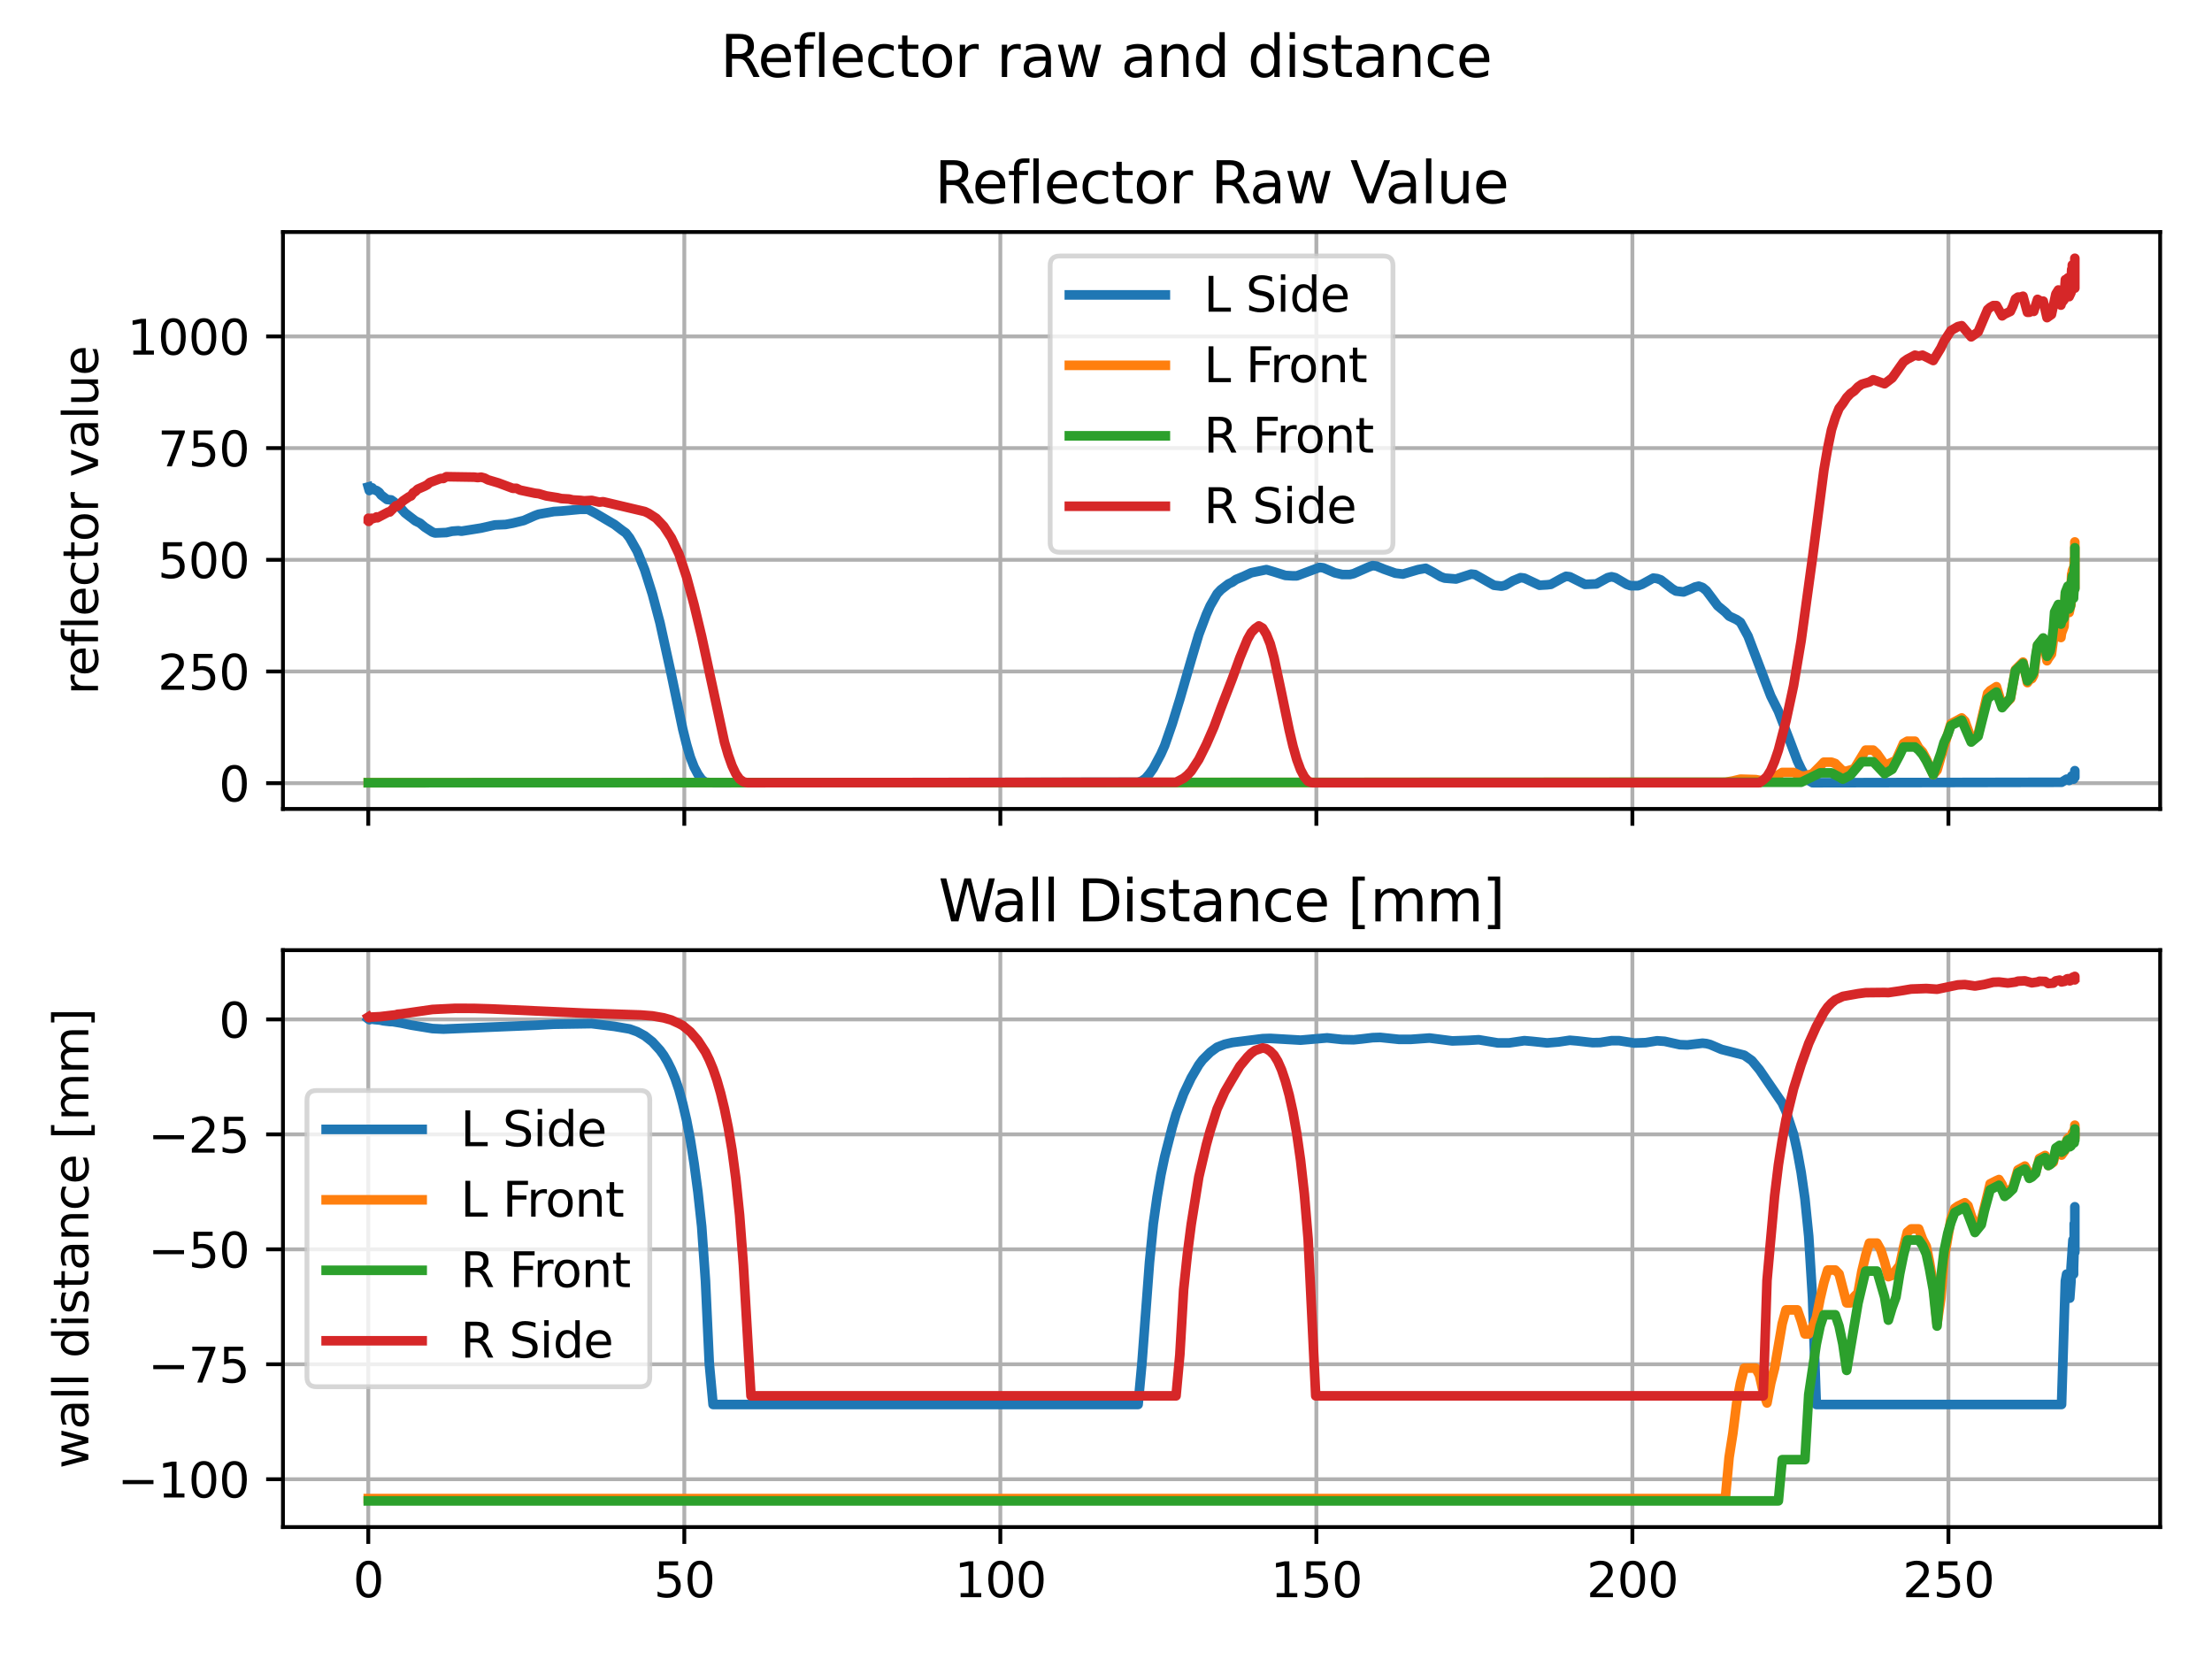 <?xml version="1.0" encoding="utf-8" standalone="no"?>
<!DOCTYPE svg PUBLIC "-//W3C//DTD SVG 1.1//EN"
  "http://www.w3.org/Graphics/SVG/1.1/DTD/svg11.dtd">
<svg xmlns:xlink="http://www.w3.org/1999/xlink" width="460.8pt" height="345.6pt" viewBox="0 0 460.8 345.6" xmlns="http://www.w3.org/2000/svg" version="1.1">
 <defs>
  <style type="text/css">*{stroke-linejoin: round; stroke-linecap: butt}</style>
 </defs>
 <g id="figure_1">
  <g id="patch_1">
   <path d="M 0 345.6 
L 460.8 345.6 
L 460.8 0 
L 0 0 
z
" style="fill: #ffffff"/>
  </g>
  <g id="axes_1">
   <g id="patch_2">
    <path d="M 58.945 168.518 
L 450 168.518 
L 450 48.332 
L 58.945 48.332 
z
" style="fill: #ffffff"/>
   </g>
   <g id="matplotlib.axis_1">
    <g id="xtick_1">
     <g id="line2d_1">
      <path d="M 76.721 168.518 
L 76.721 48.332 
" clip-path="url(#p1916fc60e5)" style="fill: none; stroke: #b0b0b0; stroke-width: 0.8; stroke-linecap: square"/>
     </g>
     <g id="line2d_2">
      <defs>
       <path id="m470acba525" d="M 0 0 
L 0 3.5 
" style="stroke: #000000; stroke-width: 0.8"/>
      </defs>
      <g>
       <use xlink:href="#m470acba525" x="76.721" y="168.518" style="stroke: #000000; stroke-width: 0.8"/>
      </g>
     </g>
    </g>
    <g id="xtick_2">
     <g id="line2d_3">
      <path d="M 142.555 168.518 
L 142.555 48.332 
" clip-path="url(#p1916fc60e5)" style="fill: none; stroke: #b0b0b0; stroke-width: 0.8; stroke-linecap: square"/>
     </g>
     <g id="line2d_4">
      <g>
       <use xlink:href="#m470acba525" x="142.555" y="168.518" style="stroke: #000000; stroke-width: 0.8"/>
      </g>
     </g>
    </g>
    <g id="xtick_3">
     <g id="line2d_5">
      <path d="M 208.389 168.518 
L 208.389 48.332 
" clip-path="url(#p1916fc60e5)" style="fill: none; stroke: #b0b0b0; stroke-width: 0.8; stroke-linecap: square"/>
     </g>
     <g id="line2d_6">
      <g>
       <use xlink:href="#m470acba525" x="208.389" y="168.518" style="stroke: #000000; stroke-width: 0.8"/>
      </g>
     </g>
    </g>
    <g id="xtick_4">
     <g id="line2d_7">
      <path d="M 274.223 168.518 
L 274.223 48.332 
" clip-path="url(#p1916fc60e5)" style="fill: none; stroke: #b0b0b0; stroke-width: 0.8; stroke-linecap: square"/>
     </g>
     <g id="line2d_8">
      <g>
       <use xlink:href="#m470acba525" x="274.223" y="168.518" style="stroke: #000000; stroke-width: 0.8"/>
      </g>
     </g>
    </g>
    <g id="xtick_5">
     <g id="line2d_9">
      <path d="M 340.057 168.518 
L 340.057 48.332 
" clip-path="url(#p1916fc60e5)" style="fill: none; stroke: #b0b0b0; stroke-width: 0.8; stroke-linecap: square"/>
     </g>
     <g id="line2d_10">
      <g>
       <use xlink:href="#m470acba525" x="340.057" y="168.518" style="stroke: #000000; stroke-width: 0.8"/>
      </g>
     </g>
    </g>
    <g id="xtick_6">
     <g id="line2d_11">
      <path d="M 405.891 168.518 
L 405.891 48.332 
" clip-path="url(#p1916fc60e5)" style="fill: none; stroke: #b0b0b0; stroke-width: 0.8; stroke-linecap: square"/>
     </g>
     <g id="line2d_12">
      <g>
       <use xlink:href="#m470acba525" x="405.891" y="168.518" style="stroke: #000000; stroke-width: 0.8"/>
      </g>
     </g>
    </g>
   </g>
   <g id="matplotlib.axis_2">
    <g id="ytick_1">
     <g id="line2d_13">
      <path d="M 58.945 163.148 
L 450 163.148 
" clip-path="url(#p1916fc60e5)" style="fill: none; stroke: #b0b0b0; stroke-width: 0.8; stroke-linecap: square"/>
     </g>
     <g id="line2d_14">
      <defs>
       <path id="mdb469fd604" d="M 0 0 
L -3.5 0 
" style="stroke: #000000; stroke-width: 0.8"/>
      </defs>
      <g>
       <use xlink:href="#mdb469fd604" x="58.945" y="163.148" style="stroke: #000000; stroke-width: 0.8"/>
      </g>
     </g>
     <g id="text_1">
      <!-- 0 -->
      <g transform="translate(45.583 166.947)scale(0.1 -0.1)">
       <defs>
        <path id="DejaVuSans-30" d="M 2034 4250 
Q 1547 4250 1301 3770 
Q 1056 3291 1056 2328 
Q 1056 1369 1301 889 
Q 1547 409 2034 409 
Q 2525 409 2770 889 
Q 3016 1369 3016 2328 
Q 3016 3291 2770 3770 
Q 2525 4250 2034 4250 
z
M 2034 4750 
Q 2819 4750 3233 4129 
Q 3647 3509 3647 2328 
Q 3647 1150 3233 529 
Q 2819 -91 2034 -91 
Q 1250 -91 836 529 
Q 422 1150 422 2328 
Q 422 3509 836 4129 
Q 1250 4750 2034 4750 
z
" transform="scale(0.016)"/>
       </defs>
       <use xlink:href="#DejaVuSans-30"/>
      </g>
     </g>
    </g>
    <g id="ytick_2">
     <g id="line2d_15">
      <path d="M 58.945 139.881 
L 450 139.881 
" clip-path="url(#p1916fc60e5)" style="fill: none; stroke: #b0b0b0; stroke-width: 0.8; stroke-linecap: square"/>
     </g>
     <g id="line2d_16">
      <g>
       <use xlink:href="#mdb469fd604" x="58.945" y="139.881" style="stroke: #000000; stroke-width: 0.8"/>
      </g>
     </g>
     <g id="text_2">
      <!-- 250 -->
      <g transform="translate(32.858 143.681)scale(0.1 -0.1)">
       <defs>
        <path id="DejaVuSans-32" d="M 1228 531 
L 3431 531 
L 3431 0 
L 469 0 
L 469 531 
Q 828 903 1448 1529 
Q 2069 2156 2228 2338 
Q 2531 2678 2651 2914 
Q 2772 3150 2772 3378 
Q 2772 3750 2511 3984 
Q 2250 4219 1831 4219 
Q 1534 4219 1204 4116 
Q 875 4013 500 3803 
L 500 4441 
Q 881 4594 1212 4672 
Q 1544 4750 1819 4750 
Q 2544 4750 2975 4387 
Q 3406 4025 3406 3419 
Q 3406 3131 3298 2873 
Q 3191 2616 2906 2266 
Q 2828 2175 2409 1742 
Q 1991 1309 1228 531 
z
" transform="scale(0.016)"/>
        <path id="DejaVuSans-35" d="M 691 4666 
L 3169 4666 
L 3169 4134 
L 1269 4134 
L 1269 2991 
Q 1406 3038 1543 3061 
Q 1681 3084 1819 3084 
Q 2600 3084 3056 2656 
Q 3513 2228 3513 1497 
Q 3513 744 3044 326 
Q 2575 -91 1722 -91 
Q 1428 -91 1123 -41 
Q 819 9 494 109 
L 494 744 
Q 775 591 1075 516 
Q 1375 441 1709 441 
Q 2250 441 2565 725 
Q 2881 1009 2881 1497 
Q 2881 1984 2565 2268 
Q 2250 2553 1709 2553 
Q 1456 2553 1204 2497 
Q 953 2441 691 2322 
L 691 4666 
z
" transform="scale(0.016)"/>
       </defs>
       <use xlink:href="#DejaVuSans-32"/>
       <use xlink:href="#DejaVuSans-35" x="63.623"/>
       <use xlink:href="#DejaVuSans-30" x="127.246"/>
      </g>
     </g>
    </g>
    <g id="ytick_3">
     <g id="line2d_17">
      <path d="M 58.945 116.615 
L 450 116.615 
" clip-path="url(#p1916fc60e5)" style="fill: none; stroke: #b0b0b0; stroke-width: 0.8; stroke-linecap: square"/>
     </g>
     <g id="line2d_18">
      <g>
       <use xlink:href="#mdb469fd604" x="58.945" y="116.615" style="stroke: #000000; stroke-width: 0.8"/>
      </g>
     </g>
     <g id="text_3">
      <!-- 500 -->
      <g transform="translate(32.858 120.414)scale(0.1 -0.1)">
       <use xlink:href="#DejaVuSans-35"/>
       <use xlink:href="#DejaVuSans-30" x="63.623"/>
       <use xlink:href="#DejaVuSans-30" x="127.246"/>
      </g>
     </g>
    </g>
    <g id="ytick_4">
     <g id="line2d_19">
      <path d="M 58.945 93.348 
L 450 93.348 
" clip-path="url(#p1916fc60e5)" style="fill: none; stroke: #b0b0b0; stroke-width: 0.8; stroke-linecap: square"/>
     </g>
     <g id="line2d_20">
      <g>
       <use xlink:href="#mdb469fd604" x="58.945" y="93.348" style="stroke: #000000; stroke-width: 0.8"/>
      </g>
     </g>
     <g id="text_4">
      <!-- 750 -->
      <g transform="translate(32.858 97.147)scale(0.1 -0.1)">
       <defs>
        <path id="DejaVuSans-37" d="M 525 4666 
L 3525 4666 
L 3525 4397 
L 1831 0 
L 1172 0 
L 2766 4134 
L 525 4134 
L 525 4666 
z
" transform="scale(0.016)"/>
       </defs>
       <use xlink:href="#DejaVuSans-37"/>
       <use xlink:href="#DejaVuSans-35" x="63.623"/>
       <use xlink:href="#DejaVuSans-30" x="127.246"/>
      </g>
     </g>
    </g>
    <g id="ytick_5">
     <g id="line2d_21">
      <path d="M 58.945 70.081 
L 450 70.081 
" clip-path="url(#p1916fc60e5)" style="fill: none; stroke: #b0b0b0; stroke-width: 0.8; stroke-linecap: square"/>
     </g>
     <g id="line2d_22">
      <g>
       <use xlink:href="#mdb469fd604" x="58.945" y="70.081" style="stroke: #000000; stroke-width: 0.8"/>
      </g>
     </g>
     <g id="text_5">
      <!-- 1000 -->
      <g transform="translate(26.495 73.881)scale(0.1 -0.1)">
       <defs>
        <path id="DejaVuSans-31" d="M 794 531 
L 1825 531 
L 1825 4091 
L 703 3866 
L 703 4441 
L 1819 4666 
L 2450 4666 
L 2450 531 
L 3481 531 
L 3481 0 
L 794 0 
L 794 531 
z
" transform="scale(0.016)"/>
       </defs>
       <use xlink:href="#DejaVuSans-31"/>
       <use xlink:href="#DejaVuSans-30" x="63.623"/>
       <use xlink:href="#DejaVuSans-30" x="127.246"/>
       <use xlink:href="#DejaVuSans-30" x="190.869"/>
      </g>
     </g>
    </g>
    <g id="text_6">
     <!-- reflector value -->
     <g transform="translate(20.416 144.741)rotate(-90)scale(0.1 -0.1)">
      <defs>
       <path id="DejaVuSans-72" d="M 2631 2963 
Q 2534 3019 2420 3045 
Q 2306 3072 2169 3072 
Q 1681 3072 1420 2755 
Q 1159 2438 1159 1844 
L 1159 0 
L 581 0 
L 581 3500 
L 1159 3500 
L 1159 2956 
Q 1341 3275 1631 3429 
Q 1922 3584 2338 3584 
Q 2397 3584 2469 3576 
Q 2541 3569 2628 3553 
L 2631 2963 
z
" transform="scale(0.016)"/>
       <path id="DejaVuSans-65" d="M 3597 1894 
L 3597 1613 
L 953 1613 
Q 991 1019 1311 708 
Q 1631 397 2203 397 
Q 2534 397 2845 478 
Q 3156 559 3463 722 
L 3463 178 
Q 3153 47 2828 -22 
Q 2503 -91 2169 -91 
Q 1331 -91 842 396 
Q 353 884 353 1716 
Q 353 2575 817 3079 
Q 1281 3584 2069 3584 
Q 2775 3584 3186 3129 
Q 3597 2675 3597 1894 
z
M 3022 2063 
Q 3016 2534 2758 2815 
Q 2500 3097 2075 3097 
Q 1594 3097 1305 2825 
Q 1016 2553 972 2059 
L 3022 2063 
z
" transform="scale(0.016)"/>
       <path id="DejaVuSans-66" d="M 2375 4863 
L 2375 4384 
L 1825 4384 
Q 1516 4384 1395 4259 
Q 1275 4134 1275 3809 
L 1275 3500 
L 2222 3500 
L 2222 3053 
L 1275 3053 
L 1275 0 
L 697 0 
L 697 3053 
L 147 3053 
L 147 3500 
L 697 3500 
L 697 3744 
Q 697 4328 969 4595 
Q 1241 4863 1831 4863 
L 2375 4863 
z
" transform="scale(0.016)"/>
       <path id="DejaVuSans-6c" d="M 603 4863 
L 1178 4863 
L 1178 0 
L 603 0 
L 603 4863 
z
" transform="scale(0.016)"/>
       <path id="DejaVuSans-63" d="M 3122 3366 
L 3122 2828 
Q 2878 2963 2633 3030 
Q 2388 3097 2138 3097 
Q 1578 3097 1268 2742 
Q 959 2388 959 1747 
Q 959 1106 1268 751 
Q 1578 397 2138 397 
Q 2388 397 2633 464 
Q 2878 531 3122 666 
L 3122 134 
Q 2881 22 2623 -34 
Q 2366 -91 2075 -91 
Q 1284 -91 818 406 
Q 353 903 353 1747 
Q 353 2603 823 3093 
Q 1294 3584 2113 3584 
Q 2378 3584 2631 3529 
Q 2884 3475 3122 3366 
z
" transform="scale(0.016)"/>
       <path id="DejaVuSans-74" d="M 1172 4494 
L 1172 3500 
L 2356 3500 
L 2356 3053 
L 1172 3053 
L 1172 1153 
Q 1172 725 1289 603 
Q 1406 481 1766 481 
L 2356 481 
L 2356 0 
L 1766 0 
Q 1100 0 847 248 
Q 594 497 594 1153 
L 594 3053 
L 172 3053 
L 172 3500 
L 594 3500 
L 594 4494 
L 1172 4494 
z
" transform="scale(0.016)"/>
       <path id="DejaVuSans-6f" d="M 1959 3097 
Q 1497 3097 1228 2736 
Q 959 2375 959 1747 
Q 959 1119 1226 758 
Q 1494 397 1959 397 
Q 2419 397 2687 759 
Q 2956 1122 2956 1747 
Q 2956 2369 2687 2733 
Q 2419 3097 1959 3097 
z
M 1959 3584 
Q 2709 3584 3137 3096 
Q 3566 2609 3566 1747 
Q 3566 888 3137 398 
Q 2709 -91 1959 -91 
Q 1206 -91 779 398 
Q 353 888 353 1747 
Q 353 2609 779 3096 
Q 1206 3584 1959 3584 
z
" transform="scale(0.016)"/>
       <path id="DejaVuSans-20" transform="scale(0.016)"/>
       <path id="DejaVuSans-76" d="M 191 3500 
L 800 3500 
L 1894 563 
L 2988 3500 
L 3597 3500 
L 2284 0 
L 1503 0 
L 191 3500 
z
" transform="scale(0.016)"/>
       <path id="DejaVuSans-61" d="M 2194 1759 
Q 1497 1759 1228 1600 
Q 959 1441 959 1056 
Q 959 750 1161 570 
Q 1363 391 1709 391 
Q 2188 391 2477 730 
Q 2766 1069 2766 1631 
L 2766 1759 
L 2194 1759 
z
M 3341 1997 
L 3341 0 
L 2766 0 
L 2766 531 
Q 2569 213 2275 61 
Q 1981 -91 1556 -91 
Q 1019 -91 701 211 
Q 384 513 384 1019 
Q 384 1609 779 1909 
Q 1175 2209 1959 2209 
L 2766 2209 
L 2766 2266 
Q 2766 2663 2505 2880 
Q 2244 3097 1772 3097 
Q 1472 3097 1187 3025 
Q 903 2953 641 2809 
L 641 3341 
Q 956 3463 1253 3523 
Q 1550 3584 1831 3584 
Q 2591 3584 2966 3190 
Q 3341 2797 3341 1997 
z
" transform="scale(0.016)"/>
       <path id="DejaVuSans-75" d="M 544 1381 
L 544 3500 
L 1119 3500 
L 1119 1403 
Q 1119 906 1312 657 
Q 1506 409 1894 409 
Q 2359 409 2629 706 
Q 2900 1003 2900 1516 
L 2900 3500 
L 3475 3500 
L 3475 0 
L 2900 0 
L 2900 538 
Q 2691 219 2414 64 
Q 2138 -91 1772 -91 
Q 1169 -91 856 284 
Q 544 659 544 1381 
z
M 1991 3584 
L 1991 3584 
z
" transform="scale(0.016)"/>
      </defs>
      <use xlink:href="#DejaVuSans-72"/>
      <use xlink:href="#DejaVuSans-65" x="38.863"/>
      <use xlink:href="#DejaVuSans-66" x="100.387"/>
      <use xlink:href="#DejaVuSans-6c" x="135.592"/>
      <use xlink:href="#DejaVuSans-65" x="163.375"/>
      <use xlink:href="#DejaVuSans-63" x="224.898"/>
      <use xlink:href="#DejaVuSans-74" x="279.879"/>
      <use xlink:href="#DejaVuSans-6f" x="319.088"/>
      <use xlink:href="#DejaVuSans-72" x="380.27"/>
      <use xlink:href="#DejaVuSans-20" x="421.383"/>
      <use xlink:href="#DejaVuSans-76" x="453.17"/>
      <use xlink:href="#DejaVuSans-61" x="512.35"/>
      <use xlink:href="#DejaVuSans-6c" x="573.629"/>
      <use xlink:href="#DejaVuSans-75" x="601.412"/>
      <use xlink:href="#DejaVuSans-65" x="664.791"/>
     </g>
    </g>
   </g>
   <g id="line2d_23">
    <path d="M 76.721 101.445 
L 76.747 101.538 
L 76.936 102.189 
L 77.142 101.631 
L 77.208 101.538 
L 77.449 101.724 
L 77.543 101.631 
L 77.757 101.91 
L 78.143 102.096 
L 78.447 102.189 
L 78.979 102.562 
L 79.388 103.12 
L 80.618 104.051 
L 81.497 104.144 
L 82.144 104.609 
L 82.837 105.261 
L 83.201 105.54 
L 84.365 106.843 
L 85.201 107.494 
L 86.543 108.518 
L 87.496 108.983 
L 88.498 109.821 
L 90.085 110.845 
L 90.638 111.031 
L 92.982 110.938 
L 94.206 110.658 
L 95.483 110.565 
L 96.128 110.658 
L 100.223 110.007 
L 103.094 109.356 
L 105.319 109.262 
L 106.82 108.983 
L 109.124 108.425 
L 111.441 107.401 
L 112.218 107.122 
L 113.798 106.843 
L 115.365 106.564 
L 116.945 106.47 
L 120.895 106.098 
L 122.475 106.098 
L 124.055 106.936 
L 128.005 109.262 
L 129.585 110.472 
L 130.375 111.031 
L 131.165 112.054 
L 132.745 114.846 
L 134.325 118.755 
L 135.905 123.781 
L 137.485 129.737 
L 139.855 140.533 
L 142.225 151.887 
L 143.015 155.051 
L 143.805 157.75 
L 144.596 159.797 
L 145.386 161.287 
L 146.176 162.403 
L 146.966 162.962 
L 148.546 163.055 
L 237.092 162.962 
L 237.882 162.683 
L 238.672 162.124 
L 239.462 161.193 
L 240.252 160.077 
L 241.833 157.099 
L 242.623 155.33 
L 244.203 150.77 
L 245.783 145.651 
L 248.153 137.462 
L 249.733 132.157 
L 251.313 127.969 
L 252.103 126.201 
L 253.551 123.688 
L 254.341 122.85 
L 255.921 121.64 
L 256.711 121.268 
L 257.501 120.71 
L 259.081 120.058 
L 260.661 119.314 
L 263.821 118.662 
L 265.401 119.127 
L 267.771 119.872 
L 269.351 119.965 
L 270.141 119.965 
L 274.881 118.197 
L 275.671 118.29 
L 278.041 119.314 
L 279.621 119.686 
L 281.201 119.686 
L 281.991 119.5 
L 285.151 118.104 
L 285.941 117.825 
L 286.731 117.918 
L 288.311 118.569 
L 290.681 119.407 
L 292.261 119.593 
L 293.841 119.127 
L 295.421 118.662 
L 297.001 118.383 
L 298.582 119.221 
L 300.162 120.151 
L 300.952 120.43 
L 303.322 120.617 
L 306.482 119.593 
L 307.272 119.686 
L 311.222 121.919 
L 312.802 122.106 
L 313.592 121.919 
L 315.172 120.989 
L 316.752 120.337 
L 317.542 120.43 
L 320.702 121.919 
L 322.282 121.826 
L 323.072 121.733 
L 325.442 120.43 
L 326.232 120.058 
L 327.022 120.151 
L 330.182 121.733 
L 332.552 121.64 
L 334.922 120.337 
L 335.712 120.151 
L 336.502 120.337 
L 338.872 121.733 
L 339.662 122.013 
L 341.242 122.013 
L 342.032 121.733 
L 344.402 120.43 
L 345.192 120.523 
L 345.982 120.803 
L 348.352 122.664 
L 349.142 123.129 
L 350.722 123.315 
L 352.302 122.664 
L 353.092 122.292 
L 353.882 122.106 
L 354.672 122.385 
L 355.462 123.036 
L 357.832 126.201 
L 359.412 127.503 
L 360.202 128.341 
L 361.782 129.086 
L 362.572 129.644 
L 364.152 132.529 
L 368.102 142.952 
L 368.892 145 
L 370.472 148.164 
L 372.842 154.307 
L 374.422 158.495 
L 375.212 160.17 
L 376.002 161.566 
L 376.792 162.589 
L 377.582 163.055 
L 429.46 162.962 
L 430.513 162.31 
L 430.908 162.403 
L 431.04 162.589 
L 431.435 162.217 
L 431.435 162.031 
L 431.566 161.659 
L 431.83 161.659 
L 431.83 161.938 
L 431.961 162.31 
L 431.961 162.217 
L 431.961 161.938 
L 432.093 161.845 
L 432.093 161.193 
L 432.093 161.193 
L 432.225 161.193 
L 432.225 161.938 
L 432.225 160.542 
L 432.225 160.914 
" clip-path="url(#p1916fc60e5)" style="fill: none; stroke: #1f77b4; stroke-width: 2; stroke-linecap: square"/>
   </g>
   <g id="line2d_24">
    <path d="M 76.721 163.055 
L 359.412 162.962 
L 360.992 162.683 
L 362.572 162.31 
L 365.732 162.403 
L 367.312 162.683 
L 368.892 162.31 
L 369.682 161.938 
L 371.262 160.914 
L 373.632 160.914 
L 375.212 161.659 
L 376.002 161.659 
L 377.582 161.193 
L 379.162 159.611 
L 379.952 158.774 
L 381.533 158.774 
L 382.323 159.053 
L 383.903 160.635 
L 384.693 160.635 
L 386.273 160.17 
L 388.643 156.261 
L 390.223 156.261 
L 391.013 157.006 
L 392.593 159.239 
L 393.383 159.146 
L 394.963 158.401 
L 396.543 154.865 
L 397.333 154.4 
L 398.913 154.4 
L 399.703 155.796 
L 400.493 156.633 
L 401.283 158.122 
L 402.731 161.38 
L 403.521 160.449 
L 404.969 155.516 
L 406.418 150.77 
L 408.656 149.56 
L 409.315 150.212 
L 410.631 153.841 
L 411.421 153.655 
L 412.08 153.004 
L 414.055 144.442 
L 414.581 143.883 
L 415.898 143.046 
L 417.083 146.954 
L 417.61 146.768 
L 418.795 145.558 
L 419.848 139.509 
L 421.428 137.927 
L 422.35 142.208 
L 422.745 141.65 
L 423.271 141.37 
L 423.666 140.626 
L 424.456 134.483 
L 425.641 132.994 
L 426.431 137.648 
L 426.695 137.182 
L 427.353 136.252 
L 428.275 129.365 
L 428.801 128.248 
L 429.328 132.808 
L 429.46 131.878 
L 429.986 130.482 
L 430.25 123.967 
L 430.513 123.502 
L 430.776 122.478 
L 431.04 127.597 
L 431.303 126.387 
L 431.435 125.921 
L 431.435 122.757 
L 431.566 119.593 
L 431.698 119.314 
L 431.698 118.941 
L 431.83 118.569 
L 431.83 121.547 
L 431.961 124.153 
L 431.961 123.129 
L 432.093 122.85 
L 432.093 116.522 
L 432.225 116.335 
L 432.225 122.478 
L 432.225 112.892 
L 432.225 114.474 
" clip-path="url(#p1916fc60e5)" style="fill: none; stroke: #ff7f0e; stroke-width: 2; stroke-linecap: square"/>
   </g>
   <g id="line2d_25">
    <path d="M 76.721 163.055 
L 375.212 162.962 
L 379.162 161.007 
L 381.533 161.007 
L 383.113 161.845 
L 383.903 162.31 
L 385.483 161.473 
L 387.853 158.681 
L 390.223 158.681 
L 392.593 161.193 
L 394.173 160.263 
L 395.753 157.285 
L 396.543 155.61 
L 398.913 155.61 
L 399.703 156.261 
L 400.493 157.192 
L 401.283 158.495 
L 402.731 161.38 
L 404.311 156.912 
L 404.969 154.679 
L 405.759 153.004 
L 406.418 151.142 
L 408.656 150.026 
L 410.631 154.586 
L 412.08 153.376 
L 414.055 145.558 
L 415.24 144.628 
L 415.898 144.162 
L 417.083 147.42 
L 418.795 145.372 
L 419.848 139.695 
L 421.428 138.206 
L 422.35 141.836 
L 423.271 140.719 
L 423.666 139.974 
L 424.061 136.717 
L 424.456 134.39 
L 425.641 132.901 
L 426.431 136.717 
L 427.09 135.6 
L 427.353 134.204 
L 427.748 130.947 
L 428.011 127.503 
L 428.801 125.921 
L 429.328 130.016 
L 429.46 129.458 
L 429.986 128.713 
L 430.25 123.409 
L 430.776 122.106 
L 431.04 126.852 
L 431.303 126.294 
L 431.435 124.805 
L 431.435 121.826 
L 431.698 120.058 
L 431.83 119.779 
L 431.83 122.292 
L 431.961 124.618 
L 431.961 124.339 
L 432.093 122.292 
L 432.093 117.918 
L 432.225 117.731 
L 432.225 122.664 
L 432.225 114.102 
L 432.225 115.498 
" clip-path="url(#p1916fc60e5)" style="fill: none; stroke: #2ca02c; stroke-width: 2; stroke-linecap: square"/>
   </g>
   <g id="line2d_26">
    <path d="M 76.721 108.053 
L 76.722 107.96 
L 76.773 108.611 
L 76.812 108.518 
L 76.836 108.611 
L 76.865 108.425 
L 76.898 108.518 
L 76.936 108.518 
L 77.082 108.146 
L 77.281 108.053 
L 77.361 107.96 
L 77.449 108.053 
L 77.543 107.96 
L 77.646 108.053 
L 77.877 107.96 
L 78.29 107.866 
L 78.447 107.68 
L 78.613 107.866 
L 80.9 106.657 
L 81.192 106.657 
L 82.484 105.354 
L 82.837 105.447 
L 83.965 104.33 
L 85.201 103.492 
L 85.636 103.306 
L 86.083 102.655 
L 86.543 102.376 
L 87.014 101.91 
L 88.498 101.259 
L 89.017 100.98 
L 89.546 100.514 
L 91.783 99.677 
L 92.376 99.677 
L 92.982 99.304 
L 98.828 99.397 
L 99.512 99.49 
L 100.223 99.397 
L 100.934 99.584 
L 101.645 99.956 
L 103.831 100.607 
L 106.82 101.724 
L 107.584 101.724 
L 108.347 102.096 
L 111.441 102.748 
L 112.218 102.841 
L 113.798 103.306 
L 116.155 103.678 
L 116.945 103.865 
L 118.525 103.958 
L 119.315 104.144 
L 120.895 104.237 
L 121.685 104.33 
L 123.265 104.237 
L 124.845 104.609 
L 125.635 104.516 
L 134.325 106.564 
L 135.115 106.936 
L 136.695 107.96 
L 138.275 109.635 
L 139.855 112.054 
L 141.435 115.405 
L 143.015 120.151 
L 144.596 126.014 
L 146.176 132.622 
L 150.916 154.586 
L 151.706 157.285 
L 152.496 159.518 
L 153.286 161.193 
L 154.076 162.31 
L 154.866 162.869 
L 155.656 163.055 
L 244.993 162.962 
L 246.573 162.124 
L 247.363 161.473 
L 248.153 160.635 
L 249.733 158.215 
L 251.313 155.051 
L 252.893 151.422 
L 254.341 147.513 
L 256.711 141.37 
L 258.291 136.996 
L 259.871 133.181 
L 260.661 131.785 
L 261.451 130.947 
L 262.241 130.389 
L 263.031 130.854 
L 263.821 132.157 
L 264.611 134.111 
L 265.401 136.996 
L 266.981 144.442 
L 268.561 152.073 
L 269.351 155.423 
L 270.141 158.215 
L 270.931 160.356 
L 271.721 161.845 
L 272.511 162.776 
L 273.301 163.055 
L 366.522 163.055 
L 367.312 162.496 
L 368.102 161.752 
L 368.892 160.449 
L 369.682 158.588 
L 370.472 156.261 
L 372.052 150.212 
L 373.632 142.859 
L 375.212 133.46 
L 377.582 116.149 
L 379.952 97.908 
L 380.743 93.348 
L 381.533 89.532 
L 382.323 87.02 
L 383.113 85.065 
L 383.903 84.041 
L 384.693 82.832 
L 385.483 81.994 
L 386.273 81.436 
L 387.063 80.598 
L 387.853 80.04 
L 389.433 79.574 
L 390.223 79.109 
L 392.593 79.947 
L 394.173 78.737 
L 396.543 75.386 
L 397.333 74.828 
L 398.913 73.99 
L 399.703 74.176 
L 400.493 73.99 
L 402.731 75.107 
L 404.311 72.501 
L 404.969 71.105 
L 406.418 68.872 
L 407.866 68.034 
L 408.656 67.848 
L 410.631 70.175 
L 412.08 69.151 
L 414.055 64.498 
L 414.581 64.032 
L 415.24 63.66 
L 415.898 63.66 
L 417.083 65.8 
L 417.61 65.428 
L 418.795 64.87 
L 419.321 63.753 
L 419.848 62.264 
L 420.375 61.892 
L 420.901 61.892 
L 421.428 61.706 
L 422.35 65.056 
L 422.745 65.056 
L 423.271 64.777 
L 423.666 64.87 
L 424.456 62.357 
L 425.246 62.822 
L 425.641 62.729 
L 426.431 66.173 
L 427.353 65.521 
L 428.275 61.24 
L 428.801 60.403 
L 429.328 63.567 
L 429.46 63.102 
L 429.986 62.45 
L 430.25 58.262 
L 430.645 58.076 
L 430.776 57.89 
L 431.04 61.799 
L 431.435 60.961 
L 431.435 58.727 
L 431.566 56.122 
L 431.698 55.842 
L 431.698 55.191 
L 431.83 55.191 
L 431.83 57.052 
L 431.961 59.007 
L 431.961 58.727 
L 432.093 59.007 
L 432.093 54.819 
L 432.093 55.098 
L 432.225 55.098 
L 432.225 60.03 
L 432.225 53.795 
L 432.225 55.191 
" clip-path="url(#p1916fc60e5)" style="fill: none; stroke: #d62728; stroke-width: 2; stroke-linecap: square"/>
   </g>
   <g id="patch_3">
    <path d="M 58.945 168.518 
L 58.945 48.332 
" style="fill: none; stroke: #000000; stroke-width: 0.8; stroke-linejoin: miter; stroke-linecap: square"/>
   </g>
   <g id="patch_4">
    <path d="M 450 168.518 
L 450 48.332 
" style="fill: none; stroke: #000000; stroke-width: 0.8; stroke-linejoin: miter; stroke-linecap: square"/>
   </g>
   <g id="patch_5">
    <path d="M 58.945 168.518 
L 450 168.518 
" style="fill: none; stroke: #000000; stroke-width: 0.8; stroke-linejoin: miter; stroke-linecap: square"/>
   </g>
   <g id="patch_6">
    <path d="M 58.945 48.332 
L 450 48.332 
" style="fill: none; stroke: #000000; stroke-width: 0.8; stroke-linejoin: miter; stroke-linecap: square"/>
   </g>
   <g id="text_7">
    <!-- Reflector Raw Value -->
    <g transform="translate(194.713 42.332)scale(0.12 -0.12)">
     <defs>
      <path id="DejaVuSans-52" d="M 2841 2188 
Q 3044 2119 3236 1894 
Q 3428 1669 3622 1275 
L 4263 0 
L 3584 0 
L 2988 1197 
Q 2756 1666 2539 1819 
Q 2322 1972 1947 1972 
L 1259 1972 
L 1259 0 
L 628 0 
L 628 4666 
L 2053 4666 
Q 2853 4666 3247 4331 
Q 3641 3997 3641 3322 
Q 3641 2881 3436 2590 
Q 3231 2300 2841 2188 
z
M 1259 4147 
L 1259 2491 
L 2053 2491 
Q 2509 2491 2742 2702 
Q 2975 2913 2975 3322 
Q 2975 3731 2742 3939 
Q 2509 4147 2053 4147 
L 1259 4147 
z
" transform="scale(0.016)"/>
      <path id="DejaVuSans-77" d="M 269 3500 
L 844 3500 
L 1563 769 
L 2278 3500 
L 2956 3500 
L 3675 769 
L 4391 3500 
L 4966 3500 
L 4050 0 
L 3372 0 
L 2619 2869 
L 1863 0 
L 1184 0 
L 269 3500 
z
" transform="scale(0.016)"/>
      <path id="DejaVuSans-56" d="M 1831 0 
L 50 4666 
L 709 4666 
L 2188 738 
L 3669 4666 
L 4325 4666 
L 2547 0 
L 1831 0 
z
" transform="scale(0.016)"/>
     </defs>
     <use xlink:href="#DejaVuSans-52"/>
     <use xlink:href="#DejaVuSans-65" x="64.982"/>
     <use xlink:href="#DejaVuSans-66" x="126.506"/>
     <use xlink:href="#DejaVuSans-6c" x="161.711"/>
     <use xlink:href="#DejaVuSans-65" x="189.494"/>
     <use xlink:href="#DejaVuSans-63" x="251.018"/>
     <use xlink:href="#DejaVuSans-74" x="305.998"/>
     <use xlink:href="#DejaVuSans-6f" x="345.207"/>
     <use xlink:href="#DejaVuSans-72" x="406.389"/>
     <use xlink:href="#DejaVuSans-20" x="447.502"/>
     <use xlink:href="#DejaVuSans-52" x="479.289"/>
     <use xlink:href="#DejaVuSans-61" x="546.521"/>
     <use xlink:href="#DejaVuSans-77" x="607.801"/>
     <use xlink:href="#DejaVuSans-20" x="689.588"/>
     <use xlink:href="#DejaVuSans-56" x="721.375"/>
     <use xlink:href="#DejaVuSans-61" x="782.033"/>
     <use xlink:href="#DejaVuSans-6c" x="843.312"/>
     <use xlink:href="#DejaVuSans-75" x="871.096"/>
     <use xlink:href="#DejaVuSans-65" x="934.475"/>
    </g>
   </g>
   <g id="legend_1">
    <g id="patch_7">
     <path d="M 220.765 115.044 
L 288.18 115.044 
Q 290.18 115.044 290.18 113.044 
L 290.18 55.332 
Q 290.18 53.332 288.18 53.332 
L 220.765 53.332 
Q 218.765 53.332 218.765 55.332 
L 218.765 113.044 
Q 218.765 115.044 220.765 115.044 
z
" style="fill: #ffffff; opacity: 0.8; stroke: #cccccc; stroke-linejoin: miter"/>
    </g>
    <g id="line2d_27">
     <path d="M 222.765 61.43 
L 232.765 61.43 
L 242.765 61.43 
" style="fill: none; stroke: #1f77b4; stroke-width: 2; stroke-linecap: square"/>
    </g>
    <g id="text_8">
     <!-- L Side -->
     <g transform="translate(250.765 64.93)scale(0.1 -0.1)">
      <defs>
       <path id="DejaVuSans-4c" d="M 628 4666 
L 1259 4666 
L 1259 531 
L 3531 531 
L 3531 0 
L 628 0 
L 628 4666 
z
" transform="scale(0.016)"/>
       <path id="DejaVuSans-53" d="M 3425 4513 
L 3425 3897 
Q 3066 4069 2747 4153 
Q 2428 4238 2131 4238 
Q 1616 4238 1336 4038 
Q 1056 3838 1056 3469 
Q 1056 3159 1242 3001 
Q 1428 2844 1947 2747 
L 2328 2669 
Q 3034 2534 3370 2195 
Q 3706 1856 3706 1288 
Q 3706 609 3251 259 
Q 2797 -91 1919 -91 
Q 1588 -91 1214 -16 
Q 841 59 441 206 
L 441 856 
Q 825 641 1194 531 
Q 1563 422 1919 422 
Q 2459 422 2753 634 
Q 3047 847 3047 1241 
Q 3047 1584 2836 1778 
Q 2625 1972 2144 2069 
L 1759 2144 
Q 1053 2284 737 2584 
Q 422 2884 422 3419 
Q 422 4038 858 4394 
Q 1294 4750 2059 4750 
Q 2388 4750 2728 4690 
Q 3069 4631 3425 4513 
z
" transform="scale(0.016)"/>
       <path id="DejaVuSans-69" d="M 603 3500 
L 1178 3500 
L 1178 0 
L 603 0 
L 603 3500 
z
M 603 4863 
L 1178 4863 
L 1178 4134 
L 603 4134 
L 603 4863 
z
" transform="scale(0.016)"/>
       <path id="DejaVuSans-64" d="M 2906 2969 
L 2906 4863 
L 3481 4863 
L 3481 0 
L 2906 0 
L 2906 525 
Q 2725 213 2448 61 
Q 2172 -91 1784 -91 
Q 1150 -91 751 415 
Q 353 922 353 1747 
Q 353 2572 751 3078 
Q 1150 3584 1784 3584 
Q 2172 3584 2448 3432 
Q 2725 3281 2906 2969 
z
M 947 1747 
Q 947 1113 1208 752 
Q 1469 391 1925 391 
Q 2381 391 2643 752 
Q 2906 1113 2906 1747 
Q 2906 2381 2643 2742 
Q 2381 3103 1925 3103 
Q 1469 3103 1208 2742 
Q 947 2381 947 1747 
z
" transform="scale(0.016)"/>
      </defs>
      <use xlink:href="#DejaVuSans-4c"/>
      <use xlink:href="#DejaVuSans-20" x="55.713"/>
      <use xlink:href="#DejaVuSans-53" x="87.5"/>
      <use xlink:href="#DejaVuSans-69" x="150.977"/>
      <use xlink:href="#DejaVuSans-64" x="178.76"/>
      <use xlink:href="#DejaVuSans-65" x="242.236"/>
     </g>
    </g>
    <g id="line2d_28">
     <path d="M 222.765 76.108 
L 232.765 76.108 
L 242.765 76.108 
" style="fill: none; stroke: #ff7f0e; stroke-width: 2; stroke-linecap: square"/>
    </g>
    <g id="text_9">
     <!-- L Front -->
     <g transform="translate(250.765 79.608)scale(0.1 -0.1)">
      <defs>
       <path id="DejaVuSans-46" d="M 628 4666 
L 3309 4666 
L 3309 4134 
L 1259 4134 
L 1259 2759 
L 3109 2759 
L 3109 2228 
L 1259 2228 
L 1259 0 
L 628 0 
L 628 4666 
z
" transform="scale(0.016)"/>
       <path id="DejaVuSans-6e" d="M 3513 2113 
L 3513 0 
L 2938 0 
L 2938 2094 
Q 2938 2591 2744 2837 
Q 2550 3084 2163 3084 
Q 1697 3084 1428 2787 
Q 1159 2491 1159 1978 
L 1159 0 
L 581 0 
L 581 3500 
L 1159 3500 
L 1159 2956 
Q 1366 3272 1645 3428 
Q 1925 3584 2291 3584 
Q 2894 3584 3203 3211 
Q 3513 2838 3513 2113 
z
" transform="scale(0.016)"/>
      </defs>
      <use xlink:href="#DejaVuSans-4c"/>
      <use xlink:href="#DejaVuSans-20" x="55.713"/>
      <use xlink:href="#DejaVuSans-46" x="87.5"/>
      <use xlink:href="#DejaVuSans-72" x="137.77"/>
      <use xlink:href="#DejaVuSans-6f" x="176.633"/>
      <use xlink:href="#DejaVuSans-6e" x="237.814"/>
      <use xlink:href="#DejaVuSans-74" x="301.193"/>
     </g>
    </g>
    <g id="line2d_29">
     <path d="M 222.765 90.787 
L 232.765 90.787 
L 242.765 90.787 
" style="fill: none; stroke: #2ca02c; stroke-width: 2; stroke-linecap: square"/>
    </g>
    <g id="text_10">
     <!-- R Front -->
     <g transform="translate(250.765 94.287)scale(0.1 -0.1)">
      <use xlink:href="#DejaVuSans-52"/>
      <use xlink:href="#DejaVuSans-20" x="69.482"/>
      <use xlink:href="#DejaVuSans-46" x="101.27"/>
      <use xlink:href="#DejaVuSans-72" x="151.539"/>
      <use xlink:href="#DejaVuSans-6f" x="190.402"/>
      <use xlink:href="#DejaVuSans-6e" x="251.584"/>
      <use xlink:href="#DejaVuSans-74" x="314.963"/>
     </g>
    </g>
    <g id="line2d_30">
     <path d="M 222.765 105.465 
L 232.765 105.465 
L 242.765 105.465 
" style="fill: none; stroke: #d62728; stroke-width: 2; stroke-linecap: square"/>
    </g>
    <g id="text_11">
     <!-- R Side -->
     <g transform="translate(250.765 108.965)scale(0.1 -0.1)">
      <use xlink:href="#DejaVuSans-52"/>
      <use xlink:href="#DejaVuSans-20" x="69.482"/>
      <use xlink:href="#DejaVuSans-53" x="101.27"/>
      <use xlink:href="#DejaVuSans-69" x="164.746"/>
      <use xlink:href="#DejaVuSans-64" x="192.529"/>
      <use xlink:href="#DejaVuSans-65" x="256.006"/>
     </g>
    </g>
   </g>
  </g>
  <g id="axes_2">
   <g id="patch_8">
    <path d="M 58.945 318.122 
L 450 318.122 
L 450 197.936 
L 58.945 197.936 
z
" style="fill: #ffffff"/>
   </g>
   <g id="matplotlib.axis_3">
    <g id="xtick_7">
     <g id="line2d_31">
      <path d="M 76.721 318.122 
L 76.721 197.936 
" clip-path="url(#p23e355e262)" style="fill: none; stroke: #b0b0b0; stroke-width: 0.8; stroke-linecap: square"/>
     </g>
     <g id="line2d_32">
      <g>
       <use xlink:href="#m470acba525" x="76.721" y="318.122" style="stroke: #000000; stroke-width: 0.8"/>
      </g>
     </g>
     <g id="text_12">
      <!-- 0 -->
      <g transform="translate(73.539 332.72)scale(0.1 -0.1)">
       <use xlink:href="#DejaVuSans-30"/>
      </g>
     </g>
    </g>
    <g id="xtick_8">
     <g id="line2d_33">
      <path d="M 142.555 318.122 
L 142.555 197.936 
" clip-path="url(#p23e355e262)" style="fill: none; stroke: #b0b0b0; stroke-width: 0.8; stroke-linecap: square"/>
     </g>
     <g id="line2d_34">
      <g>
       <use xlink:href="#m470acba525" x="142.555" y="318.122" style="stroke: #000000; stroke-width: 0.8"/>
      </g>
     </g>
     <g id="text_13">
      <!-- 50 -->
      <g transform="translate(136.192 332.72)scale(0.1 -0.1)">
       <use xlink:href="#DejaVuSans-35"/>
       <use xlink:href="#DejaVuSans-30" x="63.623"/>
      </g>
     </g>
    </g>
    <g id="xtick_9">
     <g id="line2d_35">
      <path d="M 208.389 318.122 
L 208.389 197.936 
" clip-path="url(#p23e355e262)" style="fill: none; stroke: #b0b0b0; stroke-width: 0.8; stroke-linecap: square"/>
     </g>
     <g id="line2d_36">
      <g>
       <use xlink:href="#m470acba525" x="208.389" y="318.122" style="stroke: #000000; stroke-width: 0.8"/>
      </g>
     </g>
     <g id="text_14">
      <!-- 100 -->
      <g transform="translate(198.845 332.72)scale(0.1 -0.1)">
       <use xlink:href="#DejaVuSans-31"/>
       <use xlink:href="#DejaVuSans-30" x="63.623"/>
       <use xlink:href="#DejaVuSans-30" x="127.246"/>
      </g>
     </g>
    </g>
    <g id="xtick_10">
     <g id="line2d_37">
      <path d="M 274.223 318.122 
L 274.223 197.936 
" clip-path="url(#p23e355e262)" style="fill: none; stroke: #b0b0b0; stroke-width: 0.8; stroke-linecap: square"/>
     </g>
     <g id="line2d_38">
      <g>
       <use xlink:href="#m470acba525" x="274.223" y="318.122" style="stroke: #000000; stroke-width: 0.8"/>
      </g>
     </g>
     <g id="text_15">
      <!-- 150 -->
      <g transform="translate(264.679 332.72)scale(0.1 -0.1)">
       <use xlink:href="#DejaVuSans-31"/>
       <use xlink:href="#DejaVuSans-35" x="63.623"/>
       <use xlink:href="#DejaVuSans-30" x="127.246"/>
      </g>
     </g>
    </g>
    <g id="xtick_11">
     <g id="line2d_39">
      <path d="M 340.057 318.122 
L 340.057 197.936 
" clip-path="url(#p23e355e262)" style="fill: none; stroke: #b0b0b0; stroke-width: 0.8; stroke-linecap: square"/>
     </g>
     <g id="line2d_40">
      <g>
       <use xlink:href="#m470acba525" x="340.057" y="318.122" style="stroke: #000000; stroke-width: 0.8"/>
      </g>
     </g>
     <g id="text_16">
      <!-- 200 -->
      <g transform="translate(330.513 332.72)scale(0.1 -0.1)">
       <use xlink:href="#DejaVuSans-32"/>
       <use xlink:href="#DejaVuSans-30" x="63.623"/>
       <use xlink:href="#DejaVuSans-30" x="127.246"/>
      </g>
     </g>
    </g>
    <g id="xtick_12">
     <g id="line2d_41">
      <path d="M 405.891 318.122 
L 405.891 197.936 
" clip-path="url(#p23e355e262)" style="fill: none; stroke: #b0b0b0; stroke-width: 0.8; stroke-linecap: square"/>
     </g>
     <g id="line2d_42">
      <g>
       <use xlink:href="#m470acba525" x="405.891" y="318.122" style="stroke: #000000; stroke-width: 0.8"/>
      </g>
     </g>
     <g id="text_17">
      <!-- 250 -->
      <g transform="translate(396.347 332.72)scale(0.1 -0.1)">
       <use xlink:href="#DejaVuSans-32"/>
       <use xlink:href="#DejaVuSans-35" x="63.623"/>
       <use xlink:href="#DejaVuSans-30" x="127.246"/>
      </g>
     </g>
    </g>
   </g>
   <g id="matplotlib.axis_4">
    <g id="ytick_6">
     <g id="line2d_43">
      <path d="M 58.945 308.157 
L 450 308.157 
" clip-path="url(#p23e355e262)" style="fill: none; stroke: #b0b0b0; stroke-width: 0.8; stroke-linecap: square"/>
     </g>
     <g id="line2d_44">
      <g>
       <use xlink:href="#mdb469fd604" x="58.945" y="308.157" style="stroke: #000000; stroke-width: 0.8"/>
      </g>
     </g>
     <g id="text_18">
      <!-- −100 -->
      <g transform="translate(24.478 311.956)scale(0.1 -0.1)">
       <defs>
        <path id="DejaVuSans-2212" d="M 678 2272 
L 4684 2272 
L 4684 1741 
L 678 1741 
L 678 2272 
z
" transform="scale(0.016)"/>
       </defs>
       <use xlink:href="#DejaVuSans-2212"/>
       <use xlink:href="#DejaVuSans-31" x="83.789"/>
       <use xlink:href="#DejaVuSans-30" x="147.412"/>
       <use xlink:href="#DejaVuSans-30" x="211.035"/>
      </g>
     </g>
    </g>
    <g id="ytick_7">
     <g id="line2d_45">
      <path d="M 58.945 284.208 
L 450 284.208 
" clip-path="url(#p23e355e262)" style="fill: none; stroke: #b0b0b0; stroke-width: 0.8; stroke-linecap: square"/>
     </g>
     <g id="line2d_46">
      <g>
       <use xlink:href="#mdb469fd604" x="58.945" y="284.208" style="stroke: #000000; stroke-width: 0.8"/>
      </g>
     </g>
     <g id="text_19">
      <!-- −75 -->
      <g transform="translate(30.841 288.007)scale(0.1 -0.1)">
       <use xlink:href="#DejaVuSans-2212"/>
       <use xlink:href="#DejaVuSans-37" x="83.789"/>
       <use xlink:href="#DejaVuSans-35" x="147.412"/>
      </g>
     </g>
    </g>
    <g id="ytick_8">
     <g id="line2d_47">
      <path d="M 58.945 260.259 
L 450 260.259 
" clip-path="url(#p23e355e262)" style="fill: none; stroke: #b0b0b0; stroke-width: 0.8; stroke-linecap: square"/>
     </g>
     <g id="line2d_48">
      <g>
       <use xlink:href="#mdb469fd604" x="58.945" y="260.259" style="stroke: #000000; stroke-width: 0.8"/>
      </g>
     </g>
     <g id="text_20">
      <!-- −50 -->
      <g transform="translate(30.841 264.058)scale(0.1 -0.1)">
       <use xlink:href="#DejaVuSans-2212"/>
       <use xlink:href="#DejaVuSans-35" x="83.789"/>
       <use xlink:href="#DejaVuSans-30" x="147.412"/>
      </g>
     </g>
    </g>
    <g id="ytick_9">
     <g id="line2d_49">
      <path d="M 58.945 236.31 
L 450 236.31 
" clip-path="url(#p23e355e262)" style="fill: none; stroke: #b0b0b0; stroke-width: 0.8; stroke-linecap: square"/>
     </g>
     <g id="line2d_50">
      <g>
       <use xlink:href="#mdb469fd604" x="58.945" y="236.31" style="stroke: #000000; stroke-width: 0.8"/>
      </g>
     </g>
     <g id="text_21">
      <!-- −25 -->
      <g transform="translate(30.841 240.109)scale(0.1 -0.1)">
       <use xlink:href="#DejaVuSans-2212"/>
       <use xlink:href="#DejaVuSans-32" x="83.789"/>
       <use xlink:href="#DejaVuSans-35" x="147.412"/>
      </g>
     </g>
    </g>
    <g id="ytick_10">
     <g id="line2d_51">
      <path d="M 58.945 212.362 
L 450 212.362 
" clip-path="url(#p23e355e262)" style="fill: none; stroke: #b0b0b0; stroke-width: 0.8; stroke-linecap: square"/>
     </g>
     <g id="line2d_52">
      <g>
       <use xlink:href="#mdb469fd604" x="58.945" y="212.362" style="stroke: #000000; stroke-width: 0.8"/>
      </g>
     </g>
     <g id="text_22">
      <!-- 0 -->
      <g transform="translate(45.583 216.161)scale(0.1 -0.1)">
       <use xlink:href="#DejaVuSans-30"/>
      </g>
     </g>
    </g>
    <g id="text_23">
     <!-- wall distance [mm] -->
     <g transform="translate(18.398 305.967)rotate(-90)scale(0.1 -0.1)">
      <defs>
       <path id="DejaVuSans-73" d="M 2834 3397 
L 2834 2853 
Q 2591 2978 2328 3040 
Q 2066 3103 1784 3103 
Q 1356 3103 1142 2972 
Q 928 2841 928 2578 
Q 928 2378 1081 2264 
Q 1234 2150 1697 2047 
L 1894 2003 
Q 2506 1872 2764 1633 
Q 3022 1394 3022 966 
Q 3022 478 2636 193 
Q 2250 -91 1575 -91 
Q 1294 -91 989 -36 
Q 684 19 347 128 
L 347 722 
Q 666 556 975 473 
Q 1284 391 1588 391 
Q 1994 391 2212 530 
Q 2431 669 2431 922 
Q 2431 1156 2273 1281 
Q 2116 1406 1581 1522 
L 1381 1569 
Q 847 1681 609 1914 
Q 372 2147 372 2553 
Q 372 3047 722 3315 
Q 1072 3584 1716 3584 
Q 2034 3584 2315 3537 
Q 2597 3491 2834 3397 
z
" transform="scale(0.016)"/>
       <path id="DejaVuSans-5b" d="M 550 4863 
L 1875 4863 
L 1875 4416 
L 1125 4416 
L 1125 -397 
L 1875 -397 
L 1875 -844 
L 550 -844 
L 550 4863 
z
" transform="scale(0.016)"/>
       <path id="DejaVuSans-6d" d="M 3328 2828 
Q 3544 3216 3844 3400 
Q 4144 3584 4550 3584 
Q 5097 3584 5394 3201 
Q 5691 2819 5691 2113 
L 5691 0 
L 5113 0 
L 5113 2094 
Q 5113 2597 4934 2840 
Q 4756 3084 4391 3084 
Q 3944 3084 3684 2787 
Q 3425 2491 3425 1978 
L 3425 0 
L 2847 0 
L 2847 2094 
Q 2847 2600 2669 2842 
Q 2491 3084 2119 3084 
Q 1678 3084 1418 2786 
Q 1159 2488 1159 1978 
L 1159 0 
L 581 0 
L 581 3500 
L 1159 3500 
L 1159 2956 
Q 1356 3278 1631 3431 
Q 1906 3584 2284 3584 
Q 2666 3584 2933 3390 
Q 3200 3197 3328 2828 
z
" transform="scale(0.016)"/>
       <path id="DejaVuSans-5d" d="M 1947 4863 
L 1947 -844 
L 622 -844 
L 622 -397 
L 1369 -397 
L 1369 4416 
L 622 4416 
L 622 4863 
L 1947 4863 
z
" transform="scale(0.016)"/>
      </defs>
      <use xlink:href="#DejaVuSans-77"/>
      <use xlink:href="#DejaVuSans-61" x="81.787"/>
      <use xlink:href="#DejaVuSans-6c" x="143.066"/>
      <use xlink:href="#DejaVuSans-6c" x="170.85"/>
      <use xlink:href="#DejaVuSans-20" x="198.633"/>
      <use xlink:href="#DejaVuSans-64" x="230.42"/>
      <use xlink:href="#DejaVuSans-69" x="293.896"/>
      <use xlink:href="#DejaVuSans-73" x="321.68"/>
      <use xlink:href="#DejaVuSans-74" x="373.779"/>
      <use xlink:href="#DejaVuSans-61" x="412.988"/>
      <use xlink:href="#DejaVuSans-6e" x="474.268"/>
      <use xlink:href="#DejaVuSans-63" x="537.646"/>
      <use xlink:href="#DejaVuSans-65" x="592.627"/>
      <use xlink:href="#DejaVuSans-20" x="654.15"/>
      <use xlink:href="#DejaVuSans-5b" x="685.938"/>
      <use xlink:href="#DejaVuSans-6d" x="724.951"/>
      <use xlink:href="#DejaVuSans-6d" x="822.363"/>
      <use xlink:href="#DejaVuSans-5d" x="919.775"/>
     </g>
    </g>
   </g>
   <g id="line2d_53">
    <path d="M 76.721 212.272 
L 76.836 212.365 
L 76.979 212.422 
L 77.281 212.29 
L 78.143 212.403 
L 79.177 212.498 
L 79.845 212.65 
L 81.192 212.805 
L 81.815 212.825 
L 83.578 213.12 
L 85.636 213.547 
L 90.085 214.271 
L 92.376 214.381 
L 111.441 213.589 
L 115.365 213.363 
L 123.265 213.241 
L 128.005 213.819 
L 131.165 214.359 
L 132.745 214.923 
L 134.325 215.784 
L 135.905 217.034 
L 137.485 218.767 
L 138.275 219.855 
L 139.065 221.199 
L 139.855 222.794 
L 140.645 224.681 
L 141.435 227.028 
L 142.225 229.921 
L 143.015 233.293 
L 143.805 237.374 
L 144.596 242.384 
L 145.386 248.285 
L 146.176 255.546 
L 146.966 266.878 
L 147.756 284.007 
L 148.546 292.58 
L 237.092 292.58 
L 237.882 284.007 
L 239.462 262.941 
L 240.252 254.942 
L 241.042 249.358 
L 241.833 244.731 
L 242.623 240.975 
L 244.203 234.816 
L 244.993 232.124 
L 246.573 227.852 
L 248.153 224.527 
L 249.733 221.829 
L 250.523 220.784 
L 252.103 219.217 
L 253.551 218.152 
L 255.131 217.538 
L 256.711 217.172 
L 263.031 216.368 
L 264.611 216.316 
L 270.931 216.683 
L 276.461 216.212 
L 279.621 216.551 
L 281.991 216.603 
L 283.571 216.446 
L 285.941 216.162 
L 287.521 216.111 
L 291.471 216.525 
L 293.841 216.525 
L 297.792 216.238 
L 302.532 216.844 
L 305.692 216.736 
L 308.062 216.603 
L 312.012 217.256 
L 314.382 217.256 
L 317.542 216.79 
L 319.122 216.925 
L 322.282 217.256 
L 324.652 217.062 
L 327.022 216.71 
L 328.602 216.844 
L 331.762 217.2 
L 333.342 217.172 
L 335.712 216.79 
L 337.292 216.79 
L 340.452 217.283 
L 342.822 217.2 
L 345.192 216.817 
L 346.772 216.925 
L 349.932 217.624 
L 351.512 217.682 
L 354.672 217.311 
L 355.462 217.396 
L 356.252 217.595 
L 358.622 218.611 
L 363.362 219.82 
L 364.942 220.933 
L 366.522 222.841 
L 371.262 229.767 
L 372.052 231.492 
L 373.632 236.291 
L 374.422 239.883 
L 375.212 244.223 
L 376.002 249.741 
L 376.792 257.558 
L 377.582 270.432 
L 378.372 292.58 
L 429.46 292.58 
L 430.25 266.878 
L 430.513 265.422 
L 430.908 265.422 
L 431.04 266.878 
L 431.171 270.432 
L 431.435 266.878 
L 431.435 264.12 
L 431.83 258.305 
L 431.83 258.305 
L 431.961 260.872 
L 431.961 265.422 
L 431.961 264.12 
L 432.093 259.952 
L 432.093 254.942 
L 432.093 254.942 
L 432.225 254.942 
L 432.225 254.942 
L 432.225 260.872 
L 432.225 251.388 
L 432.225 253.295 
" clip-path="url(#p23e355e262)" style="fill: none; stroke: #1f77b4; stroke-width: 2; stroke-linecap: square"/>
   </g>
   <g id="line2d_54">
    <path d="M 76.721 312.18 
L 359.412 312.18 
L 360.202 303.597 
L 360.992 298.577 
L 361.782 292.264 
L 362.572 288.107 
L 363.362 285.003 
L 365.732 285.003 
L 366.522 286.459 
L 367.312 290.013 
L 368.102 292.264 
L 368.892 288.107 
L 369.682 285.003 
L 371.262 275.768 
L 372.052 272.875 
L 374.422 272.875 
L 375.212 275.136 
L 376.002 277.885 
L 376.792 277.885 
L 377.582 276.429 
L 378.372 274.532 
L 379.162 270.538 
L 379.952 267.195 
L 380.743 264.57 
L 382.323 264.57 
L 383.113 265.384 
L 384.693 271.419 
L 385.483 271.419 
L 386.273 270.116 
L 387.063 269.321 
L 387.853 264.838 
L 388.643 261.552 
L 389.433 258.956 
L 391.013 258.956 
L 391.803 260.374 
L 392.593 262.855 
L 393.383 265.959 
L 394.173 265.671 
L 395.753 263.564 
L 396.543 259.828 
L 397.333 256.676 
L 398.123 256.006 
L 399.703 256.006 
L 400.493 258.152 
L 401.283 259.646 
L 401.941 262.855 
L 402.731 267.53 
L 403.521 275.768 
L 404.311 270.538 
L 404.969 262.405 
L 406.418 253.946 
L 407.208 251.714 
L 407.866 251.254 
L 409.315 250.555 
L 409.973 251.168 
L 410.631 253.189 
L 411.421 255.239 
L 412.08 254.99 
L 412.738 254.176 
L 414.055 248.821 
L 414.581 246.608 
L 415.898 245.947 
L 416.425 245.717 
L 417.083 246.79 
L 417.61 248.39 
L 418.268 248.246 
L 419.321 247.365 
L 420.375 243.715 
L 421.823 242.911 
L 422.35 243.907 
L 422.745 245.21 
L 424.061 244.309 
L 424.851 241.33 
L 426.036 240.707 
L 426.431 241.742 
L 426.695 242.776 
L 427.748 242.115 
L 428.275 239.51 
L 429.065 238.897 
L 429.328 239.721 
L 429.46 240.631 
L 430.118 239.721 
L 430.25 238.542 
L 430.645 237.326 
L 430.908 237.01 
L 431.171 238.667 
L 431.435 238.102 
L 431.698 236.08 
L 431.83 235.87 
L 431.961 236.732 
L 431.961 237.527 
L 431.961 237.268 
L 432.093 237.125 
L 432.093 235.343 
L 432.225 235.266 
L 432.225 237.01 
L 432.225 234.394 
L 432.225 234.787 
" clip-path="url(#p23e355e262)" style="fill: none; stroke: #ff7f0e; stroke-width: 2; stroke-linecap: square"/>
   </g>
   <g id="line2d_55">
    <path d="M 76.721 312.659 
L 370.472 312.659 
L 371.262 304.076 
L 376.002 304.076 
L 376.792 290.501 
L 378.372 280.022 
L 379.162 276.247 
L 379.952 273.891 
L 382.323 273.891 
L 383.113 276.247 
L 383.903 280.022 
L 384.693 285.482 
L 387.063 271.457 
L 388.643 264.79 
L 391.013 264.79 
L 392.593 270.203 
L 393.383 275.011 
L 394.173 272.377 
L 394.963 270.203 
L 395.753 265.317 
L 396.543 261.437 
L 397.333 258.324 
L 399.703 258.324 
L 400.493 259.445 
L 401.283 261.236 
L 401.941 264.292 
L 402.731 268.699 
L 403.521 276.247 
L 404.311 266.15 
L 404.969 260.671 
L 405.759 256.887 
L 406.418 254.655 
L 407.208 252.576 
L 409.315 251.475 
L 409.973 252.959 
L 411.421 256.753 
L 412.738 255.115 
L 413.396 252.193 
L 414.581 247.854 
L 416.425 246.905 
L 417.083 247.988 
L 417.61 249.233 
L 418.268 248.735 
L 419.321 247.719 
L 420.375 244.3 
L 421.823 243.533 
L 422.35 244.443 
L 422.745 245.478 
L 423.271 245.21 
L 424.061 244.443 
L 424.456 242.815 
L 424.851 241.78 
L 426.036 241.148 
L 426.431 241.895 
L 426.695 242.815 
L 427.09 242.604 
L 427.353 242.307 
L 427.748 241.694 
L 428.275 239.127 
L 429.065 238.59 
L 429.328 239.251 
L 429.46 240.027 
L 430.118 239.548 
L 430.25 238.466 
L 430.645 237.603 
L 430.908 237.383 
L 431.171 238.897 
L 431.435 238.715 
L 431.435 238.217 
L 431.698 236.856 
L 431.83 236.693 
L 431.961 237.431 
L 431.961 238.159 
L 431.961 238.102 
L 432.093 238.073 
L 432.093 236.234 
L 432.225 236.128 
L 432.225 237.546 
L 432.225 235.18 
L 432.225 235.506 
" clip-path="url(#p23e355e262)" style="fill: none; stroke: #2ca02c; stroke-width: 2; stroke-linecap: square"/>
   </g>
   <g id="line2d_56">
    <path d="M 76.721 211.873 
L 76.773 211.956 
L 76.865 211.999 
L 77.082 211.893 
L 79.177 211.789 
L 82.484 211.402 
L 82.837 211.282 
L 83.578 211.222 
L 90.085 210.288 
L 94.838 210.051 
L 98.828 210.069 
L 102.37 210.177 
L 121.685 211.045 
L 133.535 211.442 
L 135.905 211.625 
L 138.275 212.041 
L 139.855 212.493 
L 141.435 213.217 
L 142.225 213.643 
L 143.805 214.937 
L 145.386 216.75 
L 146.966 219.172 
L 147.756 220.779 
L 148.546 222.679 
L 149.336 224.978 
L 150.126 227.737 
L 150.916 230.994 
L 151.706 234.883 
L 152.496 239.567 
L 153.286 245.497 
L 154.076 253.141 
L 154.866 263.621 
L 156.446 290.779 
L 244.993 290.779 
L 245.783 282.215 
L 246.573 268.631 
L 247.363 261.14 
L 248.153 255.048 
L 249.733 245.181 
L 251.313 238.437 
L 252.103 235.573 
L 253.551 230.994 
L 255.131 227.44 
L 256.711 224.738 
L 258.291 222.094 
L 259.871 220.193 
L 260.661 219.4 
L 261.451 218.837 
L 263.031 218.299 
L 263.821 218.475 
L 264.611 218.985 
L 265.401 219.789 
L 266.191 221.084 
L 266.981 222.88 
L 267.771 225.227 
L 268.561 228.12 
L 269.351 231.703 
L 270.141 236.157 
L 270.931 241.704 
L 271.721 248.735 
L 272.511 258.161 
L 274.091 290.779 
L 367.312 290.779 
L 368.102 266.725 
L 369.682 249.156 
L 370.472 242.671 
L 371.262 237.575 
L 372.052 233.254 
L 373.632 226.798 
L 375.212 221.762 
L 376.792 217.352 
L 378.372 213.838 
L 379.952 210.909 
L 380.743 209.784 
L 381.533 208.948 
L 382.323 208.29 
L 383.903 207.562 
L 387.063 207.001 
L 388.643 206.791 
L 392.593 206.75 
L 393.383 206.778 
L 395.753 206.437 
L 398.123 206.039 
L 401.283 205.923 
L 403.521 206.078 
L 407.866 205.172 
L 409.315 205.099 
L 411.421 205.405 
L 413.396 205.075 
L 415.24 204.614 
L 416.425 204.568 
L 418.268 204.789 
L 419.848 204.579 
L 420.375 204.395 
L 421.823 204.327 
L 423.271 204.742 
L 424.456 204.568 
L 424.851 204.407 
L 426.036 204.453 
L 426.695 204.884 
L 427.748 204.801 
L 428.275 204.327 
L 429.065 204.169 
L 429.46 204.556 
L 430.118 204.418 
L 430.25 204.169 
L 430.645 203.904 
L 430.908 203.871 
L 431.171 204.339 
L 431.435 204.237 
L 431.83 203.558 
L 431.83 203.558 
L 431.961 203.773 
L 431.961 204.002 
L 431.961 203.97 
L 432.093 203.97 
L 432.093 204.002 
L 432.093 203.515 
L 432.225 203.547 
L 432.225 203.547 
L 432.225 204.125 
L 432.225 203.399 
L 432.225 203.558 
" clip-path="url(#p23e355e262)" style="fill: none; stroke: #d62728; stroke-width: 2; stroke-linecap: square"/>
   </g>
   <g id="patch_9">
    <path d="M 58.945 318.122 
L 58.945 197.936 
" style="fill: none; stroke: #000000; stroke-width: 0.8; stroke-linejoin: miter; stroke-linecap: square"/>
   </g>
   <g id="patch_10">
    <path d="M 450 318.122 
L 450 197.936 
" style="fill: none; stroke: #000000; stroke-width: 0.8; stroke-linejoin: miter; stroke-linecap: square"/>
   </g>
   <g id="patch_11">
    <path d="M 58.945 318.122 
L 450 318.122 
" style="fill: none; stroke: #000000; stroke-width: 0.8; stroke-linejoin: miter; stroke-linecap: square"/>
   </g>
   <g id="patch_12">
    <path d="M 58.945 197.936 
L 450 197.936 
" style="fill: none; stroke: #000000; stroke-width: 0.8; stroke-linejoin: miter; stroke-linecap: square"/>
   </g>
   <g id="text_24">
    <!-- Wall Distance [mm] -->
    <g transform="translate(195.493 191.936)scale(0.12 -0.12)">
     <defs>
      <path id="DejaVuSans-57" d="M 213 4666 
L 850 4666 
L 1831 722 
L 2809 4666 
L 3519 4666 
L 4500 722 
L 5478 4666 
L 6119 4666 
L 4947 0 
L 4153 0 
L 3169 4050 
L 2175 0 
L 1381 0 
L 213 4666 
z
" transform="scale(0.016)"/>
      <path id="DejaVuSans-44" d="M 1259 4147 
L 1259 519 
L 2022 519 
Q 2988 519 3436 956 
Q 3884 1394 3884 2338 
Q 3884 3275 3436 3711 
Q 2988 4147 2022 4147 
L 1259 4147 
z
M 628 4666 
L 1925 4666 
Q 3281 4666 3915 4102 
Q 4550 3538 4550 2338 
Q 4550 1131 3912 565 
Q 3275 0 1925 0 
L 628 0 
L 628 4666 
z
" transform="scale(0.016)"/>
     </defs>
     <use xlink:href="#DejaVuSans-57"/>
     <use xlink:href="#DejaVuSans-61" x="92.502"/>
     <use xlink:href="#DejaVuSans-6c" x="153.781"/>
     <use xlink:href="#DejaVuSans-6c" x="181.564"/>
     <use xlink:href="#DejaVuSans-20" x="209.348"/>
     <use xlink:href="#DejaVuSans-44" x="241.135"/>
     <use xlink:href="#DejaVuSans-69" x="318.137"/>
     <use xlink:href="#DejaVuSans-73" x="345.92"/>
     <use xlink:href="#DejaVuSans-74" x="398.02"/>
     <use xlink:href="#DejaVuSans-61" x="437.229"/>
     <use xlink:href="#DejaVuSans-6e" x="498.508"/>
     <use xlink:href="#DejaVuSans-63" x="561.887"/>
     <use xlink:href="#DejaVuSans-65" x="616.867"/>
     <use xlink:href="#DejaVuSans-20" x="678.391"/>
     <use xlink:href="#DejaVuSans-5b" x="710.178"/>
     <use xlink:href="#DejaVuSans-6d" x="749.191"/>
     <use xlink:href="#DejaVuSans-6d" x="846.604"/>
     <use xlink:href="#DejaVuSans-5d" x="944.016"/>
    </g>
   </g>
   <g id="legend_2">
    <g id="patch_13">
     <path d="M 65.945 288.885 
L 133.361 288.885 
Q 135.361 288.885 135.361 286.885 
L 135.361 229.173 
Q 135.361 227.173 133.361 227.173 
L 65.945 227.173 
Q 63.945 227.173 63.945 229.173 
L 63.945 286.885 
Q 63.945 288.885 65.945 288.885 
z
" style="fill: #ffffff; opacity: 0.8; stroke: #cccccc; stroke-linejoin: miter"/>
    </g>
    <g id="line2d_57">
     <path d="M 67.945 235.271 
L 77.945 235.271 
L 87.945 235.271 
" style="fill: none; stroke: #1f77b4; stroke-width: 2; stroke-linecap: square"/>
    </g>
    <g id="text_25">
     <!-- L Side -->
     <g transform="translate(95.945 238.771)scale(0.1 -0.1)">
      <use xlink:href="#DejaVuSans-4c"/>
      <use xlink:href="#DejaVuSans-20" x="55.713"/>
      <use xlink:href="#DejaVuSans-53" x="87.5"/>
      <use xlink:href="#DejaVuSans-69" x="150.977"/>
      <use xlink:href="#DejaVuSans-64" x="178.76"/>
      <use xlink:href="#DejaVuSans-65" x="242.236"/>
     </g>
    </g>
    <g id="line2d_58">
     <path d="M 67.945 249.949 
L 77.945 249.949 
L 87.945 249.949 
" style="fill: none; stroke: #ff7f0e; stroke-width: 2; stroke-linecap: square"/>
    </g>
    <g id="text_26">
     <!-- L Front -->
     <g transform="translate(95.945 253.449)scale(0.1 -0.1)">
      <use xlink:href="#DejaVuSans-4c"/>
      <use xlink:href="#DejaVuSans-20" x="55.713"/>
      <use xlink:href="#DejaVuSans-46" x="87.5"/>
      <use xlink:href="#DejaVuSans-72" x="137.77"/>
      <use xlink:href="#DejaVuSans-6f" x="176.633"/>
      <use xlink:href="#DejaVuSans-6e" x="237.814"/>
      <use xlink:href="#DejaVuSans-74" x="301.193"/>
     </g>
    </g>
    <g id="line2d_59">
     <path d="M 67.945 264.627 
L 77.945 264.627 
L 87.945 264.627 
" style="fill: none; stroke: #2ca02c; stroke-width: 2; stroke-linecap: square"/>
    </g>
    <g id="text_27">
     <!-- R Front -->
     <g transform="translate(95.945 268.127)scale(0.1 -0.1)">
      <use xlink:href="#DejaVuSans-52"/>
      <use xlink:href="#DejaVuSans-20" x="69.482"/>
      <use xlink:href="#DejaVuSans-46" x="101.27"/>
      <use xlink:href="#DejaVuSans-72" x="151.539"/>
      <use xlink:href="#DejaVuSans-6f" x="190.402"/>
      <use xlink:href="#DejaVuSans-6e" x="251.584"/>
      <use xlink:href="#DejaVuSans-74" x="314.963"/>
     </g>
    </g>
    <g id="line2d_60">
     <path d="M 67.945 279.305 
L 77.945 279.305 
L 87.945 279.305 
" style="fill: none; stroke: #d62728; stroke-width: 2; stroke-linecap: square"/>
    </g>
    <g id="text_28">
     <!-- R Side -->
     <g transform="translate(95.945 282.805)scale(0.1 -0.1)">
      <use xlink:href="#DejaVuSans-52"/>
      <use xlink:href="#DejaVuSans-20" x="69.482"/>
      <use xlink:href="#DejaVuSans-53" x="101.27"/>
      <use xlink:href="#DejaVuSans-69" x="164.746"/>
      <use xlink:href="#DejaVuSans-64" x="192.529"/>
      <use xlink:href="#DejaVuSans-65" x="256.006"/>
     </g>
    </g>
   </g>
  </g>
  <g id="text_29">
   <!-- Reflector raw and distance -->
   <g transform="translate(150.066 16.03)scale(0.12 -0.12)">
    <use xlink:href="#DejaVuSans-52"/>
    <use xlink:href="#DejaVuSans-65" x="64.982"/>
    <use xlink:href="#DejaVuSans-66" x="126.506"/>
    <use xlink:href="#DejaVuSans-6c" x="161.711"/>
    <use xlink:href="#DejaVuSans-65" x="189.494"/>
    <use xlink:href="#DejaVuSans-63" x="251.018"/>
    <use xlink:href="#DejaVuSans-74" x="305.998"/>
    <use xlink:href="#DejaVuSans-6f" x="345.207"/>
    <use xlink:href="#DejaVuSans-72" x="406.389"/>
    <use xlink:href="#DejaVuSans-20" x="447.502"/>
    <use xlink:href="#DejaVuSans-72" x="479.289"/>
    <use xlink:href="#DejaVuSans-61" x="520.402"/>
    <use xlink:href="#DejaVuSans-77" x="581.682"/>
    <use xlink:href="#DejaVuSans-20" x="663.469"/>
    <use xlink:href="#DejaVuSans-61" x="695.256"/>
    <use xlink:href="#DejaVuSans-6e" x="756.535"/>
    <use xlink:href="#DejaVuSans-64" x="819.914"/>
    <use xlink:href="#DejaVuSans-20" x="883.391"/>
    <use xlink:href="#DejaVuSans-64" x="915.178"/>
    <use xlink:href="#DejaVuSans-69" x="978.654"/>
    <use xlink:href="#DejaVuSans-73" x="1006.438"/>
    <use xlink:href="#DejaVuSans-74" x="1058.537"/>
    <use xlink:href="#DejaVuSans-61" x="1097.746"/>
    <use xlink:href="#DejaVuSans-6e" x="1159.025"/>
    <use xlink:href="#DejaVuSans-63" x="1222.404"/>
    <use xlink:href="#DejaVuSans-65" x="1277.385"/>
   </g>
  </g>
 </g>
 <defs>
  <clipPath id="p1916fc60e5">
   <rect x="58.945" y="48.332" width="391.055" height="120.186"/>
  </clipPath>
  <clipPath id="p23e355e262">
   <rect x="58.945" y="197.936" width="391.055" height="120.186"/>
  </clipPath>
 </defs>
</svg>
